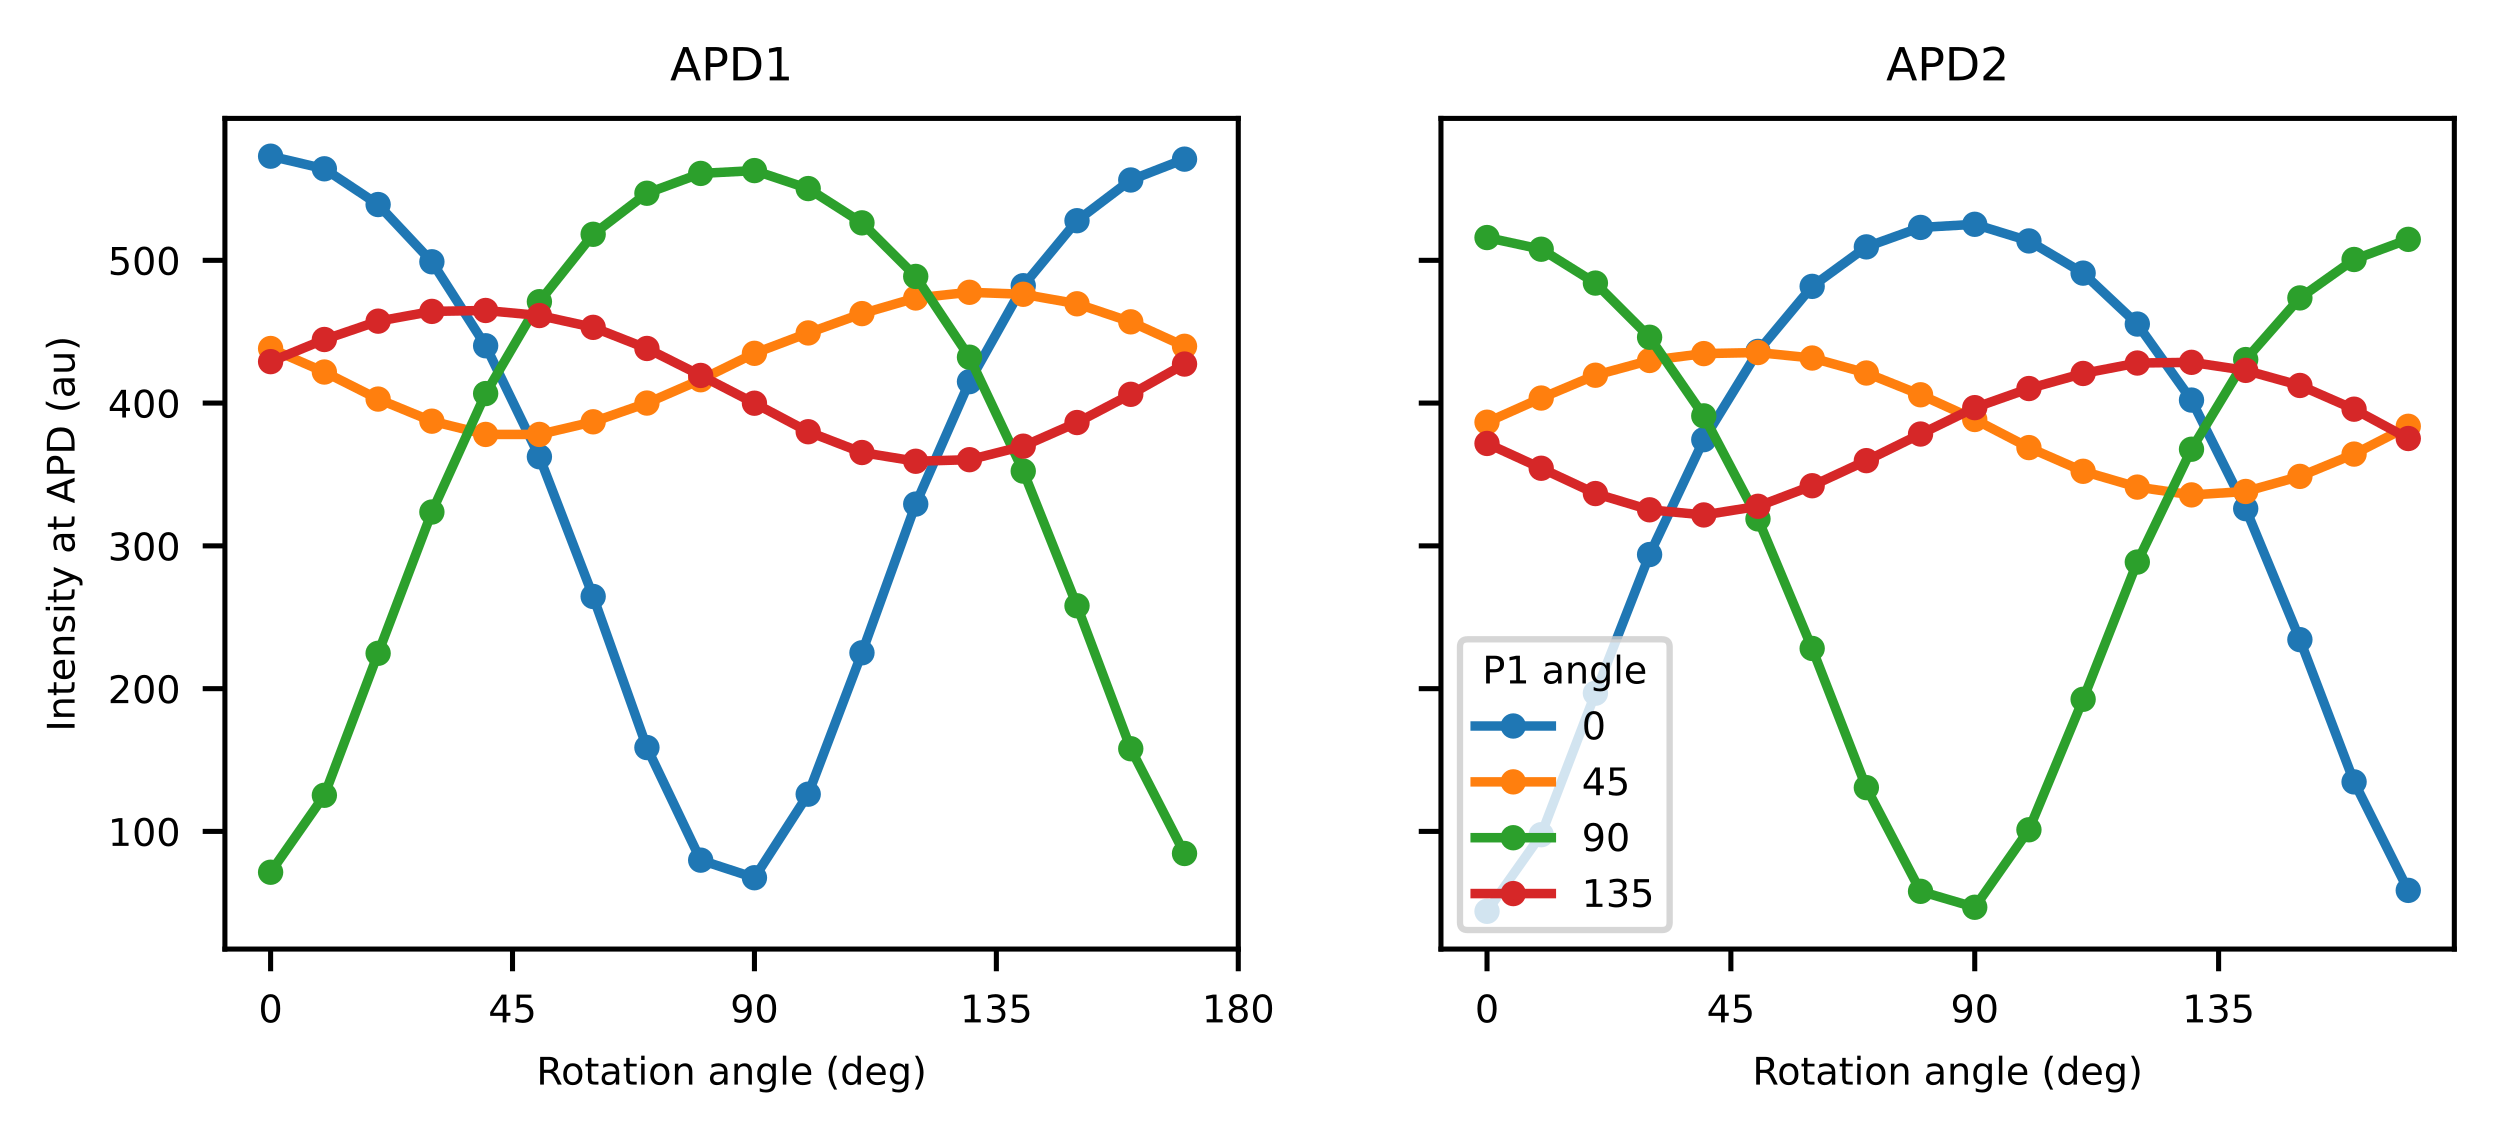 <?xml version="1.0" encoding="utf-8" standalone="no"?>
<!DOCTYPE svg PUBLIC "-//W3C//DTD SVG 1.1//EN"
  "http://www.w3.org/Graphics/SVG/1.1/DTD/svg11.dtd">
<!-- Created with matplotlib (https://matplotlib.org/) -->
<svg height="179.445pt" version="1.1" viewBox="0 0 394.155 179.445" width="394.155pt" xmlns="http://www.w3.org/2000/svg" xmlns:xlink="http://www.w3.org/1999/xlink">
 <defs>
  <style type="text/css">*{stroke-linecap:butt;stroke-linejoin:round;}</style>
 </defs>
 <g id="figure_1">
  <g id="patch_1">
   <path d="M 0 179.445 
L 394.155 179.445 
L 394.155 -0 
L 0 -0 
z
" style="fill:#ffffff;"/>
  </g>
  <g id="axes_1">
   <g id="patch_2">
    <path d="M 35.459 149.631 
L 195.23 149.631 
L 195.23 18.671 
L 35.459 18.671 
z
" style="fill:#ffffff;"/>
   </g>
   <g id="matplotlib.axis_1">
    <g id="xtick_1">
     <g id="line2d_1">
      <defs>
       <path d="M 0 0 
L 0 3.5 
" id="m9afcad9305" style="stroke:#000000;stroke-width:0.8;"/>
      </defs>
      <g>
       <use style="stroke:#000000;stroke-width:0.8;" x="42.664" xlink:href="#m9afcad9305" y="149.631"/>
      </g>
     </g>
     <g id="text_1">
      <!-- 0 -->
      <g transform="translate(40.755 161.19)scale(0.06 -0.06)">
       <defs>
        <path d="M 31.781 66.406 
Q 24.172 66.406 20.328 58.906 
Q 16.5 51.422 16.5 36.375 
Q 16.5 21.391 20.328 13.891 
Q 24.172 6.391 31.781 6.391 
Q 39.453 6.391 43.281 13.891 
Q 47.125 21.391 47.125 36.375 
Q 47.125 51.422 43.281 58.906 
Q 39.453 66.406 31.781 66.406 
z
M 31.781 74.219 
Q 44.047 74.219 50.516 64.516 
Q 56.984 54.828 56.984 36.375 
Q 56.984 17.969 50.516 8.266 
Q 44.047 -1.422 31.781 -1.422 
Q 19.531 -1.422 13.062 8.266 
Q 6.594 17.969 6.594 36.375 
Q 6.594 54.828 13.062 64.516 
Q 19.531 74.219 31.781 74.219 
z
" id="DejaVuSans-48"/>
       </defs>
       <use xlink:href="#DejaVuSans-48"/>
      </g>
     </g>
    </g>
    <g id="xtick_2">
     <g id="line2d_2">
      <g>
       <use style="stroke:#000000;stroke-width:0.8;" x="80.805" xlink:href="#m9afcad9305" y="149.631"/>
      </g>
     </g>
     <g id="text_2">
      <!-- 45 -->
      <g transform="translate(76.988 161.19)scale(0.06 -0.06)">
       <defs>
        <path d="M 37.797 64.312 
L 12.891 25.391 
L 37.797 25.391 
z
M 35.203 72.906 
L 47.609 72.906 
L 47.609 25.391 
L 58.016 25.391 
L 58.016 17.188 
L 47.609 17.188 
L 47.609 0 
L 37.797 0 
L 37.797 17.188 
L 4.891 17.188 
L 4.891 26.703 
z
" id="DejaVuSans-52"/>
        <path d="M 10.797 72.906 
L 49.516 72.906 
L 49.516 64.594 
L 19.828 64.594 
L 19.828 46.734 
Q 21.969 47.469 24.109 47.828 
Q 26.266 48.188 28.422 48.188 
Q 40.625 48.188 47.75 41.5 
Q 54.891 34.812 54.891 23.391 
Q 54.891 11.625 47.562 5.094 
Q 40.234 -1.422 26.906 -1.422 
Q 22.312 -1.422 17.547 -0.641 
Q 12.797 0.141 7.719 1.703 
L 7.719 11.625 
Q 12.109 9.234 16.797 8.062 
Q 21.484 6.891 26.703 6.891 
Q 35.156 6.891 40.078 11.328 
Q 45.016 15.766 45.016 23.391 
Q 45.016 31 40.078 35.438 
Q 35.156 39.891 26.703 39.891 
Q 22.75 39.891 18.812 39.016 
Q 14.891 38.141 10.797 36.281 
z
" id="DejaVuSans-53"/>
       </defs>
       <use xlink:href="#DejaVuSans-52"/>
       <use x="63.623" xlink:href="#DejaVuSans-53"/>
      </g>
     </g>
    </g>
    <g id="xtick_3">
     <g id="line2d_3">
      <g>
       <use style="stroke:#000000;stroke-width:0.8;" x="118.947" xlink:href="#m9afcad9305" y="149.631"/>
      </g>
     </g>
     <g id="text_3">
      <!-- 90 -->
      <g transform="translate(115.129 161.19)scale(0.06 -0.06)">
       <defs>
        <path d="M 10.984 1.516 
L 10.984 10.5 
Q 14.703 8.734 18.5 7.812 
Q 22.312 6.891 25.984 6.891 
Q 35.75 6.891 40.891 13.453 
Q 46.047 20.016 46.781 33.406 
Q 43.953 29.203 39.594 26.953 
Q 35.25 24.703 29.984 24.703 
Q 19.047 24.703 12.672 31.312 
Q 6.297 37.938 6.297 49.422 
Q 6.297 60.641 12.938 67.422 
Q 19.578 74.219 30.609 74.219 
Q 43.266 74.219 49.922 64.516 
Q 56.594 54.828 56.594 36.375 
Q 56.594 19.141 48.406 8.859 
Q 40.234 -1.422 26.422 -1.422 
Q 22.703 -1.422 18.891 -0.688 
Q 15.094 0.047 10.984 1.516 
z
M 30.609 32.422 
Q 37.25 32.422 41.125 36.953 
Q 45.016 41.5 45.016 49.422 
Q 45.016 57.281 41.125 61.844 
Q 37.25 66.406 30.609 66.406 
Q 23.969 66.406 20.094 61.844 
Q 16.219 57.281 16.219 49.422 
Q 16.219 41.5 20.094 36.953 
Q 23.969 32.422 30.609 32.422 
z
" id="DejaVuSans-57"/>
       </defs>
       <use xlink:href="#DejaVuSans-57"/>
       <use x="63.623" xlink:href="#DejaVuSans-48"/>
      </g>
     </g>
    </g>
    <g id="xtick_4">
     <g id="line2d_4">
      <g>
       <use style="stroke:#000000;stroke-width:0.8;" x="157.088" xlink:href="#m9afcad9305" y="149.631"/>
      </g>
     </g>
     <g id="text_4">
      <!-- 135 -->
      <g transform="translate(151.362 161.19)scale(0.06 -0.06)">
       <defs>
        <path d="M 12.406 8.297 
L 28.516 8.297 
L 28.516 63.922 
L 10.984 60.406 
L 10.984 69.391 
L 28.422 72.906 
L 38.281 72.906 
L 38.281 8.297 
L 54.391 8.297 
L 54.391 0 
L 12.406 0 
z
" id="DejaVuSans-49"/>
        <path d="M 40.578 39.312 
Q 47.656 37.797 51.625 33 
Q 55.609 28.219 55.609 21.188 
Q 55.609 10.406 48.188 4.484 
Q 40.766 -1.422 27.094 -1.422 
Q 22.516 -1.422 17.656 -0.516 
Q 12.797 0.391 7.625 2.203 
L 7.625 11.719 
Q 11.719 9.328 16.594 8.109 
Q 21.484 6.891 26.812 6.891 
Q 36.078 6.891 40.938 10.547 
Q 45.797 14.203 45.797 21.188 
Q 45.797 27.641 41.281 31.266 
Q 36.766 34.906 28.719 34.906 
L 20.219 34.906 
L 20.219 43.016 
L 29.109 43.016 
Q 36.375 43.016 40.234 45.922 
Q 44.094 48.828 44.094 54.297 
Q 44.094 59.906 40.109 62.906 
Q 36.141 65.922 28.719 65.922 
Q 24.656 65.922 20.016 65.031 
Q 15.375 64.156 9.812 62.312 
L 9.812 71.094 
Q 15.438 72.656 20.344 73.438 
Q 25.25 74.219 29.594 74.219 
Q 40.828 74.219 47.359 69.109 
Q 53.906 64.016 53.906 55.328 
Q 53.906 49.266 50.438 45.094 
Q 46.969 40.922 40.578 39.312 
z
" id="DejaVuSans-51"/>
       </defs>
       <use xlink:href="#DejaVuSans-49"/>
       <use x="63.623" xlink:href="#DejaVuSans-51"/>
       <use x="127.246" xlink:href="#DejaVuSans-53"/>
      </g>
     </g>
    </g>
    <g id="xtick_5">
     <g id="line2d_5">
      <g>
       <use style="stroke:#000000;stroke-width:0.8;" x="195.23" xlink:href="#m9afcad9305" y="149.631"/>
      </g>
     </g>
     <g id="text_5">
      <!-- 180 -->
      <g transform="translate(189.504 161.19)scale(0.06 -0.06)">
       <defs>
        <path d="M 31.781 34.625 
Q 24.75 34.625 20.719 30.859 
Q 16.703 27.094 16.703 20.516 
Q 16.703 13.922 20.719 10.156 
Q 24.75 6.391 31.781 6.391 
Q 38.812 6.391 42.859 10.172 
Q 46.922 13.969 46.922 20.516 
Q 46.922 27.094 42.891 30.859 
Q 38.875 34.625 31.781 34.625 
z
M 21.922 38.812 
Q 15.578 40.375 12.031 44.719 
Q 8.5 49.078 8.5 55.328 
Q 8.5 64.062 14.719 69.141 
Q 20.953 74.219 31.781 74.219 
Q 42.672 74.219 48.875 69.141 
Q 55.078 64.062 55.078 55.328 
Q 55.078 49.078 51.531 44.719 
Q 48 40.375 41.703 38.812 
Q 48.828 37.156 52.797 32.312 
Q 56.781 27.484 56.781 20.516 
Q 56.781 9.906 50.312 4.234 
Q 43.844 -1.422 31.781 -1.422 
Q 19.734 -1.422 13.25 4.234 
Q 6.781 9.906 6.781 20.516 
Q 6.781 27.484 10.781 32.312 
Q 14.797 37.156 21.922 38.812 
z
M 18.312 54.391 
Q 18.312 48.734 21.844 45.562 
Q 25.391 42.391 31.781 42.391 
Q 38.141 42.391 41.719 45.562 
Q 45.312 48.734 45.312 54.391 
Q 45.312 60.062 41.719 63.234 
Q 38.141 66.406 31.781 66.406 
Q 25.391 66.406 21.844 63.234 
Q 18.312 60.062 18.312 54.391 
z
" id="DejaVuSans-56"/>
       </defs>
       <use xlink:href="#DejaVuSans-49"/>
       <use x="63.623" xlink:href="#DejaVuSans-56"/>
       <use x="127.246" xlink:href="#DejaVuSans-48"/>
      </g>
     </g>
    </g>
    <g id="text_6">
     <!-- Rotation angle (deg) -->
     <g transform="translate(84.572 170.997)scale(0.06 -0.06)">
      <defs>
       <path d="M 44.391 34.188 
Q 47.562 33.109 50.562 29.594 
Q 53.562 26.078 56.594 19.922 
L 66.609 0 
L 56 0 
L 46.688 18.703 
Q 43.062 26.031 39.672 28.422 
Q 36.281 30.812 30.422 30.812 
L 19.672 30.812 
L 19.672 0 
L 9.812 0 
L 9.812 72.906 
L 32.078 72.906 
Q 44.578 72.906 50.734 67.672 
Q 56.891 62.453 56.891 51.906 
Q 56.891 45.016 53.688 40.469 
Q 50.484 35.938 44.391 34.188 
z
M 19.672 64.797 
L 19.672 38.922 
L 32.078 38.922 
Q 39.203 38.922 42.844 42.219 
Q 46.484 45.516 46.484 51.906 
Q 46.484 58.297 42.844 61.547 
Q 39.203 64.797 32.078 64.797 
z
" id="DejaVuSans-82"/>
       <path d="M 30.609 48.391 
Q 23.391 48.391 19.188 42.75 
Q 14.984 37.109 14.984 27.297 
Q 14.984 17.484 19.156 11.844 
Q 23.344 6.203 30.609 6.203 
Q 37.797 6.203 41.984 11.859 
Q 46.188 17.531 46.188 27.297 
Q 46.188 37.016 41.984 42.703 
Q 37.797 48.391 30.609 48.391 
z
M 30.609 56 
Q 42.328 56 49.016 48.375 
Q 55.719 40.766 55.719 27.297 
Q 55.719 13.875 49.016 6.219 
Q 42.328 -1.422 30.609 -1.422 
Q 18.844 -1.422 12.172 6.219 
Q 5.516 13.875 5.516 27.297 
Q 5.516 40.766 12.172 48.375 
Q 18.844 56 30.609 56 
z
" id="DejaVuSans-111"/>
       <path d="M 18.312 70.219 
L 18.312 54.688 
L 36.812 54.688 
L 36.812 47.703 
L 18.312 47.703 
L 18.312 18.016 
Q 18.312 11.328 20.141 9.422 
Q 21.969 7.516 27.594 7.516 
L 36.812 7.516 
L 36.812 0 
L 27.594 0 
Q 17.188 0 13.234 3.875 
Q 9.281 7.766 9.281 18.016 
L 9.281 47.703 
L 2.688 47.703 
L 2.688 54.688 
L 9.281 54.688 
L 9.281 70.219 
z
" id="DejaVuSans-116"/>
       <path d="M 34.281 27.484 
Q 23.391 27.484 19.188 25 
Q 14.984 22.516 14.984 16.5 
Q 14.984 11.719 18.141 8.906 
Q 21.297 6.109 26.703 6.109 
Q 34.188 6.109 38.703 11.406 
Q 43.219 16.703 43.219 25.484 
L 43.219 27.484 
z
M 52.203 31.203 
L 52.203 0 
L 43.219 0 
L 43.219 8.297 
Q 40.141 3.328 35.547 0.953 
Q 30.953 -1.422 24.312 -1.422 
Q 15.922 -1.422 10.953 3.297 
Q 6 8.016 6 15.922 
Q 6 25.141 12.172 29.828 
Q 18.359 34.516 30.609 34.516 
L 43.219 34.516 
L 43.219 35.406 
Q 43.219 41.609 39.141 45 
Q 35.062 48.391 27.688 48.391 
Q 23 48.391 18.547 47.266 
Q 14.109 46.141 10.016 43.891 
L 10.016 52.203 
Q 14.938 54.109 19.578 55.047 
Q 24.219 56 28.609 56 
Q 40.484 56 46.344 49.844 
Q 52.203 43.703 52.203 31.203 
z
" id="DejaVuSans-97"/>
       <path d="M 9.422 54.688 
L 18.406 54.688 
L 18.406 0 
L 9.422 0 
z
M 9.422 75.984 
L 18.406 75.984 
L 18.406 64.594 
L 9.422 64.594 
z
" id="DejaVuSans-105"/>
       <path d="M 54.891 33.016 
L 54.891 0 
L 45.906 0 
L 45.906 32.719 
Q 45.906 40.484 42.875 44.328 
Q 39.844 48.188 33.797 48.188 
Q 26.516 48.188 22.312 43.547 
Q 18.109 38.922 18.109 30.906 
L 18.109 0 
L 9.078 0 
L 9.078 54.688 
L 18.109 54.688 
L 18.109 46.188 
Q 21.344 51.125 25.703 53.562 
Q 30.078 56 35.797 56 
Q 45.219 56 50.047 50.172 
Q 54.891 44.344 54.891 33.016 
z
" id="DejaVuSans-110"/>
       <path id="DejaVuSans-32"/>
       <path d="M 45.406 27.984 
Q 45.406 37.75 41.375 43.109 
Q 37.359 48.484 30.078 48.484 
Q 22.859 48.484 18.828 43.109 
Q 14.797 37.75 14.797 27.984 
Q 14.797 18.266 18.828 12.891 
Q 22.859 7.516 30.078 7.516 
Q 37.359 7.516 41.375 12.891 
Q 45.406 18.266 45.406 27.984 
z
M 54.391 6.781 
Q 54.391 -7.172 48.188 -13.984 
Q 42 -20.797 29.203 -20.797 
Q 24.469 -20.797 20.266 -20.094 
Q 16.062 -19.391 12.109 -17.922 
L 12.109 -9.188 
Q 16.062 -11.328 19.922 -12.344 
Q 23.781 -13.375 27.781 -13.375 
Q 36.625 -13.375 41.016 -8.766 
Q 45.406 -4.156 45.406 5.172 
L 45.406 9.625 
Q 42.625 4.781 38.281 2.391 
Q 33.938 0 27.875 0 
Q 17.828 0 11.672 7.656 
Q 5.516 15.328 5.516 27.984 
Q 5.516 40.672 11.672 48.328 
Q 17.828 56 27.875 56 
Q 33.938 56 38.281 53.609 
Q 42.625 51.219 45.406 46.391 
L 45.406 54.688 
L 54.391 54.688 
z
" id="DejaVuSans-103"/>
       <path d="M 9.422 75.984 
L 18.406 75.984 
L 18.406 0 
L 9.422 0 
z
" id="DejaVuSans-108"/>
       <path d="M 56.203 29.594 
L 56.203 25.203 
L 14.891 25.203 
Q 15.484 15.922 20.484 11.062 
Q 25.484 6.203 34.422 6.203 
Q 39.594 6.203 44.453 7.469 
Q 49.312 8.734 54.109 11.281 
L 54.109 2.781 
Q 49.266 0.734 44.188 -0.344 
Q 39.109 -1.422 33.891 -1.422 
Q 20.797 -1.422 13.156 6.188 
Q 5.516 13.812 5.516 26.812 
Q 5.516 40.234 12.766 48.109 
Q 20.016 56 32.328 56 
Q 43.359 56 49.781 48.891 
Q 56.203 41.797 56.203 29.594 
z
M 47.219 32.234 
Q 47.125 39.594 43.094 43.984 
Q 39.062 48.391 32.422 48.391 
Q 24.906 48.391 20.391 44.141 
Q 15.875 39.891 15.188 32.172 
z
" id="DejaVuSans-101"/>
       <path d="M 31 75.875 
Q 24.469 64.656 21.281 53.656 
Q 18.109 42.672 18.109 31.391 
Q 18.109 20.125 21.312 9.062 
Q 24.516 -2 31 -13.188 
L 23.188 -13.188 
Q 15.875 -1.703 12.234 9.375 
Q 8.594 20.453 8.594 31.391 
Q 8.594 42.281 12.203 53.312 
Q 15.828 64.359 23.188 75.875 
z
" id="DejaVuSans-40"/>
       <path d="M 45.406 46.391 
L 45.406 75.984 
L 54.391 75.984 
L 54.391 0 
L 45.406 0 
L 45.406 8.203 
Q 42.578 3.328 38.25 0.953 
Q 33.938 -1.422 27.875 -1.422 
Q 17.969 -1.422 11.734 6.484 
Q 5.516 14.406 5.516 27.297 
Q 5.516 40.188 11.734 48.094 
Q 17.969 56 27.875 56 
Q 33.938 56 38.25 53.625 
Q 42.578 51.266 45.406 46.391 
z
M 14.797 27.297 
Q 14.797 17.391 18.875 11.75 
Q 22.953 6.109 30.078 6.109 
Q 37.203 6.109 41.297 11.75 
Q 45.406 17.391 45.406 27.297 
Q 45.406 37.203 41.297 42.844 
Q 37.203 48.484 30.078 48.484 
Q 22.953 48.484 18.875 42.844 
Q 14.797 37.203 14.797 27.297 
z
" id="DejaVuSans-100"/>
       <path d="M 8.016 75.875 
L 15.828 75.875 
Q 23.141 64.359 26.781 53.312 
Q 30.422 42.281 30.422 31.391 
Q 30.422 20.453 26.781 9.375 
Q 23.141 -1.703 15.828 -13.188 
L 8.016 -13.188 
Q 14.5 -2 17.703 9.062 
Q 20.906 20.125 20.906 31.391 
Q 20.906 42.672 17.703 53.656 
Q 14.5 64.656 8.016 75.875 
z
" id="DejaVuSans-41"/>
      </defs>
      <use xlink:href="#DejaVuSans-82"/>
      <use x="64.982" xlink:href="#DejaVuSans-111"/>
      <use x="126.164" xlink:href="#DejaVuSans-116"/>
      <use x="165.373" xlink:href="#DejaVuSans-97"/>
      <use x="226.652" xlink:href="#DejaVuSans-116"/>
      <use x="265.861" xlink:href="#DejaVuSans-105"/>
      <use x="293.645" xlink:href="#DejaVuSans-111"/>
      <use x="354.826" xlink:href="#DejaVuSans-110"/>
      <use x="418.205" xlink:href="#DejaVuSans-32"/>
      <use x="449.992" xlink:href="#DejaVuSans-97"/>
      <use x="511.271" xlink:href="#DejaVuSans-110"/>
      <use x="574.65" xlink:href="#DejaVuSans-103"/>
      <use x="638.127" xlink:href="#DejaVuSans-108"/>
      <use x="665.91" xlink:href="#DejaVuSans-101"/>
      <use x="727.434" xlink:href="#DejaVuSans-32"/>
      <use x="759.221" xlink:href="#DejaVuSans-40"/>
      <use x="798.234" xlink:href="#DejaVuSans-100"/>
      <use x="861.711" xlink:href="#DejaVuSans-101"/>
      <use x="923.234" xlink:href="#DejaVuSans-103"/>
      <use x="986.711" xlink:href="#DejaVuSans-41"/>
     </g>
    </g>
   </g>
   <g id="matplotlib.axis_2">
    <g id="ytick_1">
     <g id="line2d_6">
      <defs>
       <path d="M 0 0 
L -3.5 0 
" id="m2252bd30cc" style="stroke:#000000;stroke-width:0.8;"/>
      </defs>
      <g>
       <use style="stroke:#000000;stroke-width:0.8;" x="35.459" xlink:href="#m2252bd30cc" y="131.084"/>
      </g>
     </g>
     <g id="text_7">
      <!-- 100 -->
      <g transform="translate(17.007 133.364)scale(0.06 -0.06)">
       <use xlink:href="#DejaVuSans-49"/>
       <use x="63.623" xlink:href="#DejaVuSans-48"/>
       <use x="127.246" xlink:href="#DejaVuSans-48"/>
      </g>
     </g>
    </g>
    <g id="ytick_2">
     <g id="line2d_7">
      <g>
       <use style="stroke:#000000;stroke-width:0.8;" x="35.459" xlink:href="#m2252bd30cc" y="108.574"/>
      </g>
     </g>
     <g id="text_8">
      <!-- 200 -->
      <g transform="translate(17.007 110.853)scale(0.06 -0.06)">
       <defs>
        <path d="M 19.188 8.297 
L 53.609 8.297 
L 53.609 0 
L 7.328 0 
L 7.328 8.297 
Q 12.938 14.109 22.625 23.891 
Q 32.328 33.688 34.812 36.531 
Q 39.547 41.844 41.422 45.531 
Q 43.312 49.219 43.312 52.781 
Q 43.312 58.594 39.234 62.25 
Q 35.156 65.922 28.609 65.922 
Q 23.969 65.922 18.812 64.312 
Q 13.672 62.703 7.812 59.422 
L 7.812 69.391 
Q 13.766 71.781 18.938 73 
Q 24.125 74.219 28.422 74.219 
Q 39.75 74.219 46.484 68.547 
Q 53.219 62.891 53.219 53.422 
Q 53.219 48.922 51.531 44.891 
Q 49.859 40.875 45.406 35.406 
Q 44.188 33.984 37.641 27.219 
Q 31.109 20.453 19.188 8.297 
z
" id="DejaVuSans-50"/>
       </defs>
       <use xlink:href="#DejaVuSans-50"/>
       <use x="63.623" xlink:href="#DejaVuSans-48"/>
       <use x="127.246" xlink:href="#DejaVuSans-48"/>
      </g>
     </g>
    </g>
    <g id="ytick_3">
     <g id="line2d_8">
      <g>
       <use style="stroke:#000000;stroke-width:0.8;" x="35.459" xlink:href="#m2252bd30cc" y="86.064"/>
      </g>
     </g>
     <g id="text_9">
      <!-- 300 -->
      <g transform="translate(17.007 88.343)scale(0.06 -0.06)">
       <use xlink:href="#DejaVuSans-51"/>
       <use x="63.623" xlink:href="#DejaVuSans-48"/>
       <use x="127.246" xlink:href="#DejaVuSans-48"/>
      </g>
     </g>
    </g>
    <g id="ytick_4">
     <g id="line2d_9">
      <g>
       <use style="stroke:#000000;stroke-width:0.8;" x="35.459" xlink:href="#m2252bd30cc" y="63.553"/>
      </g>
     </g>
     <g id="text_10">
      <!-- 400 -->
      <g transform="translate(17.007 65.833)scale(0.06 -0.06)">
       <use xlink:href="#DejaVuSans-52"/>
       <use x="63.623" xlink:href="#DejaVuSans-48"/>
       <use x="127.246" xlink:href="#DejaVuSans-48"/>
      </g>
     </g>
    </g>
    <g id="ytick_5">
     <g id="line2d_10">
      <g>
       <use style="stroke:#000000;stroke-width:0.8;" x="35.459" xlink:href="#m2252bd30cc" y="41.043"/>
      </g>
     </g>
     <g id="text_11">
      <!-- 500 -->
      <g transform="translate(17.007 43.322)scale(0.06 -0.06)">
       <use xlink:href="#DejaVuSans-53"/>
       <use x="63.623" xlink:href="#DejaVuSans-48"/>
       <use x="127.246" xlink:href="#DejaVuSans-48"/>
      </g>
     </g>
    </g>
    <g id="text_12">
     <!-- Intensity at APD (au) -->
     <g transform="translate(11.759 115.335)rotate(-90)scale(0.06 -0.06)">
      <defs>
       <path d="M 9.812 72.906 
L 19.672 72.906 
L 19.672 0 
L 9.812 0 
z
" id="DejaVuSans-73"/>
       <path d="M 44.281 53.078 
L 44.281 44.578 
Q 40.484 46.531 36.375 47.5 
Q 32.281 48.484 27.875 48.484 
Q 21.188 48.484 17.844 46.438 
Q 14.5 44.391 14.5 40.281 
Q 14.5 37.156 16.891 35.375 
Q 19.281 33.594 26.516 31.984 
L 29.594 31.297 
Q 39.156 29.25 43.188 25.516 
Q 47.219 21.781 47.219 15.094 
Q 47.219 7.469 41.188 3.016 
Q 35.156 -1.422 24.609 -1.422 
Q 20.219 -1.422 15.453 -0.562 
Q 10.688 0.297 5.422 2 
L 5.422 11.281 
Q 10.406 8.688 15.234 7.391 
Q 20.062 6.109 24.812 6.109 
Q 31.156 6.109 34.562 8.281 
Q 37.984 10.453 37.984 14.406 
Q 37.984 18.062 35.516 20.016 
Q 33.062 21.969 24.703 23.781 
L 21.578 24.516 
Q 13.234 26.266 9.516 29.906 
Q 5.812 33.547 5.812 39.891 
Q 5.812 47.609 11.281 51.797 
Q 16.75 56 26.812 56 
Q 31.781 56 36.172 55.266 
Q 40.578 54.547 44.281 53.078 
z
" id="DejaVuSans-115"/>
       <path d="M 32.172 -5.078 
Q 28.375 -14.844 24.75 -17.812 
Q 21.141 -20.797 15.094 -20.797 
L 7.906 -20.797 
L 7.906 -13.281 
L 13.188 -13.281 
Q 16.891 -13.281 18.938 -11.516 
Q 21 -9.766 23.484 -3.219 
L 25.094 0.875 
L 2.984 54.688 
L 12.5 54.688 
L 29.594 11.922 
L 46.688 54.688 
L 56.203 54.688 
z
" id="DejaVuSans-121"/>
       <path d="M 34.188 63.188 
L 20.797 26.906 
L 47.609 26.906 
z
M 28.609 72.906 
L 39.797 72.906 
L 67.578 0 
L 57.328 0 
L 50.688 18.703 
L 17.828 18.703 
L 11.188 0 
L 0.781 0 
z
" id="DejaVuSans-65"/>
       <path d="M 19.672 64.797 
L 19.672 37.406 
L 32.078 37.406 
Q 38.969 37.406 42.719 40.969 
Q 46.484 44.531 46.484 51.125 
Q 46.484 57.672 42.719 61.234 
Q 38.969 64.797 32.078 64.797 
z
M 9.812 72.906 
L 32.078 72.906 
Q 44.344 72.906 50.609 67.359 
Q 56.891 61.812 56.891 51.125 
Q 56.891 40.328 50.609 34.812 
Q 44.344 29.297 32.078 29.297 
L 19.672 29.297 
L 19.672 0 
L 9.812 0 
z
" id="DejaVuSans-80"/>
       <path d="M 19.672 64.797 
L 19.672 8.109 
L 31.594 8.109 
Q 46.688 8.109 53.688 14.938 
Q 60.688 21.781 60.688 36.531 
Q 60.688 51.172 53.688 57.984 
Q 46.688 64.797 31.594 64.797 
z
M 9.812 72.906 
L 30.078 72.906 
Q 51.266 72.906 61.172 64.094 
Q 71.094 55.281 71.094 36.531 
Q 71.094 17.672 61.125 8.828 
Q 51.172 0 30.078 0 
L 9.812 0 
z
" id="DejaVuSans-68"/>
       <path d="M 8.5 21.578 
L 8.5 54.688 
L 17.484 54.688 
L 17.484 21.922 
Q 17.484 14.156 20.5 10.266 
Q 23.531 6.391 29.594 6.391 
Q 36.859 6.391 41.078 11.031 
Q 45.312 15.672 45.312 23.688 
L 45.312 54.688 
L 54.297 54.688 
L 54.297 0 
L 45.312 0 
L 45.312 8.406 
Q 42.047 3.422 37.719 1 
Q 33.406 -1.422 27.688 -1.422 
Q 18.266 -1.422 13.375 4.438 
Q 8.5 10.297 8.5 21.578 
z
M 31.109 56 
z
" id="DejaVuSans-117"/>
      </defs>
      <use xlink:href="#DejaVuSans-73"/>
      <use x="29.492" xlink:href="#DejaVuSans-110"/>
      <use x="92.871" xlink:href="#DejaVuSans-116"/>
      <use x="132.08" xlink:href="#DejaVuSans-101"/>
      <use x="193.604" xlink:href="#DejaVuSans-110"/>
      <use x="256.982" xlink:href="#DejaVuSans-115"/>
      <use x="309.082" xlink:href="#DejaVuSans-105"/>
      <use x="336.865" xlink:href="#DejaVuSans-116"/>
      <use x="376.074" xlink:href="#DejaVuSans-121"/>
      <use x="435.254" xlink:href="#DejaVuSans-32"/>
      <use x="467.041" xlink:href="#DejaVuSans-97"/>
      <use x="528.32" xlink:href="#DejaVuSans-116"/>
      <use x="567.529" xlink:href="#DejaVuSans-32"/>
      <use x="599.316" xlink:href="#DejaVuSans-65"/>
      <use x="667.725" xlink:href="#DejaVuSans-80"/>
      <use x="728.027" xlink:href="#DejaVuSans-68"/>
      <use x="805.029" xlink:href="#DejaVuSans-32"/>
      <use x="836.816" xlink:href="#DejaVuSans-40"/>
      <use x="875.83" xlink:href="#DejaVuSans-97"/>
      <use x="937.109" xlink:href="#DejaVuSans-117"/>
      <use x="1000.488" xlink:href="#DejaVuSans-41"/>
     </g>
    </g>
   </g>
   <g id="line2d_11">
    <path clip-path="url(#p6b9e051834)" d="M 42.664 24.624 
L 51.14 26.613 
L 59.616 32.247 
L 68.092 41.273 
L 76.567 54.513 
L 85.043 72.014 
L 93.519 94.04 
L 101.995 117.861 
L 110.471 135.614 
L 118.947 138.384 
L 127.423 125.213 
L 135.899 102.919 
L 144.375 79.474 
L 152.851 60.169 
L 161.326 45.045 
L 169.802 34.797 
L 178.278 28.377 
L 186.754 25.091 
" style="fill:none;stroke:#1f77b4;stroke-linecap:square;stroke-width:1.5;"/>
    <defs>
     <path d="M 0 1.5 
C 0.398 1.5 0.779 1.342 1.061 1.061 
C 1.342 0.779 1.5 0.398 1.5 0 
C 1.5 -0.398 1.342 -0.779 1.061 -1.061 
C 0.779 -1.342 0.398 -1.5 0 -1.5 
C -0.398 -1.5 -0.779 -1.342 -1.061 -1.061 
C -1.342 -0.779 -1.5 -0.398 -1.5 0 
C -1.5 0.398 -1.342 0.779 -1.061 1.061 
C -0.779 1.342 -0.398 1.5 0 1.5 
z
" id="m59793bbc31" style="stroke:#1f77b4;"/>
    </defs>
    <g clip-path="url(#p6b9e051834)">
     <use style="fill:#1f77b4;stroke:#1f77b4;" x="42.664" xlink:href="#m59793bbc31" y="24.624"/>
     <use style="fill:#1f77b4;stroke:#1f77b4;" x="51.14" xlink:href="#m59793bbc31" y="26.613"/>
     <use style="fill:#1f77b4;stroke:#1f77b4;" x="59.616" xlink:href="#m59793bbc31" y="32.247"/>
     <use style="fill:#1f77b4;stroke:#1f77b4;" x="68.092" xlink:href="#m59793bbc31" y="41.273"/>
     <use style="fill:#1f77b4;stroke:#1f77b4;" x="76.567" xlink:href="#m59793bbc31" y="54.513"/>
     <use style="fill:#1f77b4;stroke:#1f77b4;" x="85.043" xlink:href="#m59793bbc31" y="72.014"/>
     <use style="fill:#1f77b4;stroke:#1f77b4;" x="93.519" xlink:href="#m59793bbc31" y="94.04"/>
     <use style="fill:#1f77b4;stroke:#1f77b4;" x="101.995" xlink:href="#m59793bbc31" y="117.861"/>
     <use style="fill:#1f77b4;stroke:#1f77b4;" x="110.471" xlink:href="#m59793bbc31" y="135.614"/>
     <use style="fill:#1f77b4;stroke:#1f77b4;" x="118.947" xlink:href="#m59793bbc31" y="138.384"/>
     <use style="fill:#1f77b4;stroke:#1f77b4;" x="127.423" xlink:href="#m59793bbc31" y="125.213"/>
     <use style="fill:#1f77b4;stroke:#1f77b4;" x="135.899" xlink:href="#m59793bbc31" y="102.919"/>
     <use style="fill:#1f77b4;stroke:#1f77b4;" x="144.375" xlink:href="#m59793bbc31" y="79.474"/>
     <use style="fill:#1f77b4;stroke:#1f77b4;" x="152.851" xlink:href="#m59793bbc31" y="60.169"/>
     <use style="fill:#1f77b4;stroke:#1f77b4;" x="161.326" xlink:href="#m59793bbc31" y="45.045"/>
     <use style="fill:#1f77b4;stroke:#1f77b4;" x="169.802" xlink:href="#m59793bbc31" y="34.797"/>
     <use style="fill:#1f77b4;stroke:#1f77b4;" x="178.278" xlink:href="#m59793bbc31" y="28.377"/>
     <use style="fill:#1f77b4;stroke:#1f77b4;" x="186.754" xlink:href="#m59793bbc31" y="25.091"/>
    </g>
   </g>
   <g id="line2d_12">
    <path clip-path="url(#p6b9e051834)" d="M 42.664 54.945 
L 51.14 58.654 
L 59.616 62.919 
L 68.092 66.403 
L 76.567 68.493 
L 85.043 68.492 
L 93.519 66.502 
L 101.995 63.547 
L 110.471 59.871 
L 118.947 55.705 
L 127.423 52.492 
L 135.899 49.443 
L 144.375 46.98 
L 152.851 46.084 
L 161.326 46.397 
L 169.802 47.896 
L 178.278 50.742 
L 186.754 54.599 
" style="fill:none;stroke:#ff7f0e;stroke-linecap:square;stroke-width:1.5;"/>
    <defs>
     <path d="M 0 1.5 
C 0.398 1.5 0.779 1.342 1.061 1.061 
C 1.342 0.779 1.5 0.398 1.5 0 
C 1.5 -0.398 1.342 -0.779 1.061 -1.061 
C 0.779 -1.342 0.398 -1.5 0 -1.5 
C -0.398 -1.5 -0.779 -1.342 -1.061 -1.061 
C -1.342 -0.779 -1.5 -0.398 -1.5 0 
C -1.5 0.398 -1.342 0.779 -1.061 1.061 
C -0.779 1.342 -0.398 1.5 0 1.5 
z
" id="m7c5aa98019" style="stroke:#ff7f0e;"/>
    </defs>
    <g clip-path="url(#p6b9e051834)">
     <use style="fill:#ff7f0e;stroke:#ff7f0e;" x="42.664" xlink:href="#m7c5aa98019" y="54.945"/>
     <use style="fill:#ff7f0e;stroke:#ff7f0e;" x="51.14" xlink:href="#m7c5aa98019" y="58.654"/>
     <use style="fill:#ff7f0e;stroke:#ff7f0e;" x="59.616" xlink:href="#m7c5aa98019" y="62.919"/>
     <use style="fill:#ff7f0e;stroke:#ff7f0e;" x="68.092" xlink:href="#m7c5aa98019" y="66.403"/>
     <use style="fill:#ff7f0e;stroke:#ff7f0e;" x="76.567" xlink:href="#m7c5aa98019" y="68.493"/>
     <use style="fill:#ff7f0e;stroke:#ff7f0e;" x="85.043" xlink:href="#m7c5aa98019" y="68.492"/>
     <use style="fill:#ff7f0e;stroke:#ff7f0e;" x="93.519" xlink:href="#m7c5aa98019" y="66.502"/>
     <use style="fill:#ff7f0e;stroke:#ff7f0e;" x="101.995" xlink:href="#m7c5aa98019" y="63.547"/>
     <use style="fill:#ff7f0e;stroke:#ff7f0e;" x="110.471" xlink:href="#m7c5aa98019" y="59.871"/>
     <use style="fill:#ff7f0e;stroke:#ff7f0e;" x="118.947" xlink:href="#m7c5aa98019" y="55.705"/>
     <use style="fill:#ff7f0e;stroke:#ff7f0e;" x="127.423" xlink:href="#m7c5aa98019" y="52.492"/>
     <use style="fill:#ff7f0e;stroke:#ff7f0e;" x="135.899" xlink:href="#m7c5aa98019" y="49.443"/>
     <use style="fill:#ff7f0e;stroke:#ff7f0e;" x="144.375" xlink:href="#m7c5aa98019" y="46.98"/>
     <use style="fill:#ff7f0e;stroke:#ff7f0e;" x="152.851" xlink:href="#m7c5aa98019" y="46.084"/>
     <use style="fill:#ff7f0e;stroke:#ff7f0e;" x="161.326" xlink:href="#m7c5aa98019" y="46.397"/>
     <use style="fill:#ff7f0e;stroke:#ff7f0e;" x="169.802" xlink:href="#m7c5aa98019" y="47.896"/>
     <use style="fill:#ff7f0e;stroke:#ff7f0e;" x="178.278" xlink:href="#m7c5aa98019" y="50.742"/>
     <use style="fill:#ff7f0e;stroke:#ff7f0e;" x="186.754" xlink:href="#m7c5aa98019" y="54.599"/>
    </g>
   </g>
   <g id="line2d_13">
    <path clip-path="url(#p6b9e051834)" d="M 42.664 137.518 
L 51.14 125.386 
L 59.616 103.002 
L 68.092 80.725 
L 76.567 62.052 
L 85.043 47.564 
L 93.519 36.939 
L 101.995 30.468 
L 110.471 27.342 
L 118.947 26.895 
L 127.423 29.73 
L 135.899 35.136 
L 144.375 43.584 
L 152.851 56.316 
L 161.326 74.273 
L 169.802 95.509 
L 178.278 118.046 
L 186.754 134.562 
" style="fill:none;stroke:#2ca02c;stroke-linecap:square;stroke-width:1.5;"/>
    <defs>
     <path d="M 0 1.5 
C 0.398 1.5 0.779 1.342 1.061 1.061 
C 1.342 0.779 1.5 0.398 1.5 0 
C 1.5 -0.398 1.342 -0.779 1.061 -1.061 
C 0.779 -1.342 0.398 -1.5 0 -1.5 
C -0.398 -1.5 -0.779 -1.342 -1.061 -1.061 
C -1.342 -0.779 -1.5 -0.398 -1.5 0 
C -1.5 0.398 -1.342 0.779 -1.061 1.061 
C -0.779 1.342 -0.398 1.5 0 1.5 
z
" id="mc4cda96cbd" style="stroke:#2ca02c;"/>
    </defs>
    <g clip-path="url(#p6b9e051834)">
     <use style="fill:#2ca02c;stroke:#2ca02c;" x="42.664" xlink:href="#mc4cda96cbd" y="137.518"/>
     <use style="fill:#2ca02c;stroke:#2ca02c;" x="51.14" xlink:href="#mc4cda96cbd" y="125.386"/>
     <use style="fill:#2ca02c;stroke:#2ca02c;" x="59.616" xlink:href="#mc4cda96cbd" y="103.002"/>
     <use style="fill:#2ca02c;stroke:#2ca02c;" x="68.092" xlink:href="#mc4cda96cbd" y="80.725"/>
     <use style="fill:#2ca02c;stroke:#2ca02c;" x="76.567" xlink:href="#mc4cda96cbd" y="62.052"/>
     <use style="fill:#2ca02c;stroke:#2ca02c;" x="85.043" xlink:href="#mc4cda96cbd" y="47.564"/>
     <use style="fill:#2ca02c;stroke:#2ca02c;" x="93.519" xlink:href="#mc4cda96cbd" y="36.939"/>
     <use style="fill:#2ca02c;stroke:#2ca02c;" x="101.995" xlink:href="#mc4cda96cbd" y="30.468"/>
     <use style="fill:#2ca02c;stroke:#2ca02c;" x="110.471" xlink:href="#mc4cda96cbd" y="27.342"/>
     <use style="fill:#2ca02c;stroke:#2ca02c;" x="118.947" xlink:href="#mc4cda96cbd" y="26.895"/>
     <use style="fill:#2ca02c;stroke:#2ca02c;" x="127.423" xlink:href="#mc4cda96cbd" y="29.73"/>
     <use style="fill:#2ca02c;stroke:#2ca02c;" x="135.899" xlink:href="#mc4cda96cbd" y="35.136"/>
     <use style="fill:#2ca02c;stroke:#2ca02c;" x="144.375" xlink:href="#mc4cda96cbd" y="43.584"/>
     <use style="fill:#2ca02c;stroke:#2ca02c;" x="152.851" xlink:href="#mc4cda96cbd" y="56.316"/>
     <use style="fill:#2ca02c;stroke:#2ca02c;" x="161.326" xlink:href="#mc4cda96cbd" y="74.273"/>
     <use style="fill:#2ca02c;stroke:#2ca02c;" x="169.802" xlink:href="#mc4cda96cbd" y="95.509"/>
     <use style="fill:#2ca02c;stroke:#2ca02c;" x="178.278" xlink:href="#mc4cda96cbd" y="118.046"/>
     <use style="fill:#2ca02c;stroke:#2ca02c;" x="186.754" xlink:href="#mc4cda96cbd" y="134.562"/>
    </g>
   </g>
   <g id="line2d_14">
    <path clip-path="url(#p6b9e051834)" d="M 42.664 57.016 
L 51.14 53.526 
L 59.616 50.635 
L 68.092 49.095 
L 76.567 48.951 
L 85.043 49.747 
L 93.519 51.612 
L 101.995 54.94 
L 110.471 59.193 
L 118.947 63.571 
L 127.423 68.067 
L 135.899 71.344 
L 144.375 72.723 
L 152.851 72.476 
L 161.326 70.346 
L 169.802 66.616 
L 178.278 62.169 
L 186.754 57.397 
" style="fill:none;stroke:#d62728;stroke-linecap:square;stroke-width:1.5;"/>
    <defs>
     <path d="M 0 1.5 
C 0.398 1.5 0.779 1.342 1.061 1.061 
C 1.342 0.779 1.5 0.398 1.5 0 
C 1.5 -0.398 1.342 -0.779 1.061 -1.061 
C 0.779 -1.342 0.398 -1.5 0 -1.5 
C -0.398 -1.5 -0.779 -1.342 -1.061 -1.061 
C -1.342 -0.779 -1.5 -0.398 -1.5 0 
C -1.5 0.398 -1.342 0.779 -1.061 1.061 
C -0.779 1.342 -0.398 1.5 0 1.5 
z
" id="mcf46c2b1fe" style="stroke:#d62728;"/>
    </defs>
    <g clip-path="url(#p6b9e051834)">
     <use style="fill:#d62728;stroke:#d62728;" x="42.664" xlink:href="#mcf46c2b1fe" y="57.016"/>
     <use style="fill:#d62728;stroke:#d62728;" x="51.14" xlink:href="#mcf46c2b1fe" y="53.526"/>
     <use style="fill:#d62728;stroke:#d62728;" x="59.616" xlink:href="#mcf46c2b1fe" y="50.635"/>
     <use style="fill:#d62728;stroke:#d62728;" x="68.092" xlink:href="#mcf46c2b1fe" y="49.095"/>
     <use style="fill:#d62728;stroke:#d62728;" x="76.567" xlink:href="#mcf46c2b1fe" y="48.951"/>
     <use style="fill:#d62728;stroke:#d62728;" x="85.043" xlink:href="#mcf46c2b1fe" y="49.747"/>
     <use style="fill:#d62728;stroke:#d62728;" x="93.519" xlink:href="#mcf46c2b1fe" y="51.612"/>
     <use style="fill:#d62728;stroke:#d62728;" x="101.995" xlink:href="#mcf46c2b1fe" y="54.94"/>
     <use style="fill:#d62728;stroke:#d62728;" x="110.471" xlink:href="#mcf46c2b1fe" y="59.193"/>
     <use style="fill:#d62728;stroke:#d62728;" x="118.947" xlink:href="#mcf46c2b1fe" y="63.571"/>
     <use style="fill:#d62728;stroke:#d62728;" x="127.423" xlink:href="#mcf46c2b1fe" y="68.067"/>
     <use style="fill:#d62728;stroke:#d62728;" x="135.899" xlink:href="#mcf46c2b1fe" y="71.344"/>
     <use style="fill:#d62728;stroke:#d62728;" x="144.375" xlink:href="#mcf46c2b1fe" y="72.723"/>
     <use style="fill:#d62728;stroke:#d62728;" x="152.851" xlink:href="#mcf46c2b1fe" y="72.476"/>
     <use style="fill:#d62728;stroke:#d62728;" x="161.326" xlink:href="#mcf46c2b1fe" y="70.346"/>
     <use style="fill:#d62728;stroke:#d62728;" x="169.802" xlink:href="#mcf46c2b1fe" y="66.616"/>
     <use style="fill:#d62728;stroke:#d62728;" x="178.278" xlink:href="#mcf46c2b1fe" y="62.169"/>
     <use style="fill:#d62728;stroke:#d62728;" x="186.754" xlink:href="#mcf46c2b1fe" y="57.397"/>
    </g>
   </g>
   <g id="patch_3">
    <path d="M 35.459 149.631 
L 35.459 18.671 
" style="fill:none;stroke:#000000;stroke-linecap:square;stroke-linejoin:miter;stroke-width:0.8;"/>
   </g>
   <g id="patch_4">
    <path d="M 195.23 149.631 
L 195.23 18.671 
" style="fill:none;stroke:#000000;stroke-linecap:square;stroke-linejoin:miter;stroke-width:0.8;"/>
   </g>
   <g id="patch_5">
    <path d="M 35.459 149.631 
L 195.23 149.631 
" style="fill:none;stroke:#000000;stroke-linecap:square;stroke-linejoin:miter;stroke-width:0.8;"/>
   </g>
   <g id="patch_6">
    <path d="M 35.459 18.671 
L 195.23 18.671 
" style="fill:none;stroke:#000000;stroke-linecap:square;stroke-linejoin:miter;stroke-width:0.8;"/>
   </g>
   <g id="text_13">
    <!-- APD1 -->
    <g transform="translate(105.649 12.671)scale(0.072 -0.072)">
     <use xlink:href="#DejaVuSans-65"/>
     <use x="68.408" xlink:href="#DejaVuSans-80"/>
     <use x="128.711" xlink:href="#DejaVuSans-68"/>
     <use x="205.713" xlink:href="#DejaVuSans-49"/>
    </g>
   </g>
  </g>
  <g id="axes_2">
   <g id="patch_7">
    <path d="M 227.184 149.631 
L 386.955 149.631 
L 386.955 18.671 
L 227.184 18.671 
z
" style="fill:#ffffff;"/>
   </g>
   <g id="matplotlib.axis_3">
    <g id="xtick_6">
     <g id="line2d_15">
      <g>
       <use style="stroke:#000000;stroke-width:0.8;" x="234.446" xlink:href="#m9afcad9305" y="149.631"/>
      </g>
     </g>
     <g id="text_14">
      <!-- 0 -->
      <g transform="translate(232.538 161.19)scale(0.06 -0.06)">
       <use xlink:href="#DejaVuSans-48"/>
      </g>
     </g>
    </g>
    <g id="xtick_7">
     <g id="line2d_16">
      <g>
       <use style="stroke:#000000;stroke-width:0.8;" x="272.894" xlink:href="#m9afcad9305" y="149.631"/>
      </g>
     </g>
     <g id="text_15">
      <!-- 45 -->
      <g transform="translate(269.076 161.19)scale(0.06 -0.06)">
       <use xlink:href="#DejaVuSans-52"/>
       <use x="63.623" xlink:href="#DejaVuSans-53"/>
      </g>
     </g>
    </g>
    <g id="xtick_8">
     <g id="line2d_17">
      <g>
       <use style="stroke:#000000;stroke-width:0.8;" x="311.341" xlink:href="#m9afcad9305" y="149.631"/>
      </g>
     </g>
     <g id="text_16">
      <!-- 90 -->
      <g transform="translate(307.524 161.19)scale(0.06 -0.06)">
       <use xlink:href="#DejaVuSans-57"/>
       <use x="63.623" xlink:href="#DejaVuSans-48"/>
      </g>
     </g>
    </g>
    <g id="xtick_9">
     <g id="line2d_18">
      <g>
       <use style="stroke:#000000;stroke-width:0.8;" x="349.789" xlink:href="#m9afcad9305" y="149.631"/>
      </g>
     </g>
     <g id="text_17">
      <!-- 135 -->
      <g transform="translate(344.063 161.19)scale(0.06 -0.06)">
       <use xlink:href="#DejaVuSans-49"/>
       <use x="63.623" xlink:href="#DejaVuSans-51"/>
       <use x="127.246" xlink:href="#DejaVuSans-53"/>
      </g>
     </g>
    </g>
    <g id="text_18">
     <!-- Rotation angle (deg) -->
     <g transform="translate(276.297 170.997)scale(0.06 -0.06)">
      <use xlink:href="#DejaVuSans-82"/>
      <use x="64.982" xlink:href="#DejaVuSans-111"/>
      <use x="126.164" xlink:href="#DejaVuSans-116"/>
      <use x="165.373" xlink:href="#DejaVuSans-97"/>
      <use x="226.652" xlink:href="#DejaVuSans-116"/>
      <use x="265.861" xlink:href="#DejaVuSans-105"/>
      <use x="293.645" xlink:href="#DejaVuSans-111"/>
      <use x="354.826" xlink:href="#DejaVuSans-110"/>
      <use x="418.205" xlink:href="#DejaVuSans-32"/>
      <use x="449.992" xlink:href="#DejaVuSans-97"/>
      <use x="511.271" xlink:href="#DejaVuSans-110"/>
      <use x="574.65" xlink:href="#DejaVuSans-103"/>
      <use x="638.127" xlink:href="#DejaVuSans-108"/>
      <use x="665.91" xlink:href="#DejaVuSans-101"/>
      <use x="727.434" xlink:href="#DejaVuSans-32"/>
      <use x="759.221" xlink:href="#DejaVuSans-40"/>
      <use x="798.234" xlink:href="#DejaVuSans-100"/>
      <use x="861.711" xlink:href="#DejaVuSans-101"/>
      <use x="923.234" xlink:href="#DejaVuSans-103"/>
      <use x="986.711" xlink:href="#DejaVuSans-41"/>
     </g>
    </g>
   </g>
   <g id="matplotlib.axis_4">
    <g id="ytick_6">
     <g id="line2d_19">
      <g>
       <use style="stroke:#000000;stroke-width:0.8;" x="227.184" xlink:href="#m2252bd30cc" y="131.084"/>
      </g>
     </g>
    </g>
    <g id="ytick_7">
     <g id="line2d_20">
      <g>
       <use style="stroke:#000000;stroke-width:0.8;" x="227.184" xlink:href="#m2252bd30cc" y="108.574"/>
      </g>
     </g>
    </g>
    <g id="ytick_8">
     <g id="line2d_21">
      <g>
       <use style="stroke:#000000;stroke-width:0.8;" x="227.184" xlink:href="#m2252bd30cc" y="86.064"/>
      </g>
     </g>
    </g>
    <g id="ytick_9">
     <g id="line2d_22">
      <g>
       <use style="stroke:#000000;stroke-width:0.8;" x="227.184" xlink:href="#m2252bd30cc" y="63.553"/>
      </g>
     </g>
    </g>
    <g id="ytick_10">
     <g id="line2d_23">
      <g>
       <use style="stroke:#000000;stroke-width:0.8;" x="227.184" xlink:href="#m2252bd30cc" y="41.043"/>
      </g>
     </g>
    </g>
   </g>
   <g id="line2d_24">
    <path clip-path="url(#p343f6a78be)" d="M 234.446 143.678 
L 242.99 131.6 
L 251.534 109.294 
L 260.078 87.431 
L 268.622 69.317 
L 277.166 55.399 
L 285.71 45.149 
L 294.254 38.925 
L 302.797 35.856 
L 311.341 35.363 
L 319.885 37.986 
L 328.429 43.062 
L 336.973 51.091 
L 345.517 63.077 
L 354.061 80.195 
L 362.605 100.847 
L 371.149 123.276 
L 379.692 140.378 
" style="fill:none;stroke:#1f77b4;stroke-linecap:square;stroke-width:1.5;"/>
    <g clip-path="url(#p343f6a78be)">
     <use style="fill:#1f77b4;stroke:#1f77b4;" x="234.446" xlink:href="#m59793bbc31" y="143.678"/>
     <use style="fill:#1f77b4;stroke:#1f77b4;" x="242.99" xlink:href="#m59793bbc31" y="131.6"/>
     <use style="fill:#1f77b4;stroke:#1f77b4;" x="251.534" xlink:href="#m59793bbc31" y="109.294"/>
     <use style="fill:#1f77b4;stroke:#1f77b4;" x="260.078" xlink:href="#m59793bbc31" y="87.431"/>
     <use style="fill:#1f77b4;stroke:#1f77b4;" x="268.622" xlink:href="#m59793bbc31" y="69.317"/>
     <use style="fill:#1f77b4;stroke:#1f77b4;" x="277.166" xlink:href="#m59793bbc31" y="55.399"/>
     <use style="fill:#1f77b4;stroke:#1f77b4;" x="285.71" xlink:href="#m59793bbc31" y="45.149"/>
     <use style="fill:#1f77b4;stroke:#1f77b4;" x="294.254" xlink:href="#m59793bbc31" y="38.925"/>
     <use style="fill:#1f77b4;stroke:#1f77b4;" x="302.797" xlink:href="#m59793bbc31" y="35.856"/>
     <use style="fill:#1f77b4;stroke:#1f77b4;" x="311.341" xlink:href="#m59793bbc31" y="35.363"/>
     <use style="fill:#1f77b4;stroke:#1f77b4;" x="319.885" xlink:href="#m59793bbc31" y="37.986"/>
     <use style="fill:#1f77b4;stroke:#1f77b4;" x="328.429" xlink:href="#m59793bbc31" y="43.062"/>
     <use style="fill:#1f77b4;stroke:#1f77b4;" x="336.973" xlink:href="#m59793bbc31" y="51.091"/>
     <use style="fill:#1f77b4;stroke:#1f77b4;" x="345.517" xlink:href="#m59793bbc31" y="63.077"/>
     <use style="fill:#1f77b4;stroke:#1f77b4;" x="354.061" xlink:href="#m59793bbc31" y="80.195"/>
     <use style="fill:#1f77b4;stroke:#1f77b4;" x="362.605" xlink:href="#m59793bbc31" y="100.847"/>
     <use style="fill:#1f77b4;stroke:#1f77b4;" x="371.149" xlink:href="#m59793bbc31" y="123.276"/>
     <use style="fill:#1f77b4;stroke:#1f77b4;" x="379.692" xlink:href="#m59793bbc31" y="140.378"/>
    </g>
   </g>
   <g id="line2d_25">
    <path clip-path="url(#p343f6a78be)" d="M 234.446 66.567 
L 242.99 62.757 
L 251.534 59.159 
L 260.078 56.832 
L 268.622 55.749 
L 277.166 55.581 
L 285.71 56.449 
L 294.254 58.811 
L 302.797 62.241 
L 311.341 66.137 
L 319.885 70.568 
L 328.429 74.305 
L 336.973 76.797 
L 345.517 78.027 
L 354.061 77.486 
L 362.605 75.108 
L 371.149 71.593 
L 379.692 67.211 
" style="fill:none;stroke:#ff7f0e;stroke-linecap:square;stroke-width:1.5;"/>
    <g clip-path="url(#p343f6a78be)">
     <use style="fill:#ff7f0e;stroke:#ff7f0e;" x="234.446" xlink:href="#m7c5aa98019" y="66.567"/>
     <use style="fill:#ff7f0e;stroke:#ff7f0e;" x="242.99" xlink:href="#m7c5aa98019" y="62.757"/>
     <use style="fill:#ff7f0e;stroke:#ff7f0e;" x="251.534" xlink:href="#m7c5aa98019" y="59.159"/>
     <use style="fill:#ff7f0e;stroke:#ff7f0e;" x="260.078" xlink:href="#m7c5aa98019" y="56.832"/>
     <use style="fill:#ff7f0e;stroke:#ff7f0e;" x="268.622" xlink:href="#m7c5aa98019" y="55.749"/>
     <use style="fill:#ff7f0e;stroke:#ff7f0e;" x="277.166" xlink:href="#m7c5aa98019" y="55.581"/>
     <use style="fill:#ff7f0e;stroke:#ff7f0e;" x="285.71" xlink:href="#m7c5aa98019" y="56.449"/>
     <use style="fill:#ff7f0e;stroke:#ff7f0e;" x="294.254" xlink:href="#m7c5aa98019" y="58.811"/>
     <use style="fill:#ff7f0e;stroke:#ff7f0e;" x="302.797" xlink:href="#m7c5aa98019" y="62.241"/>
     <use style="fill:#ff7f0e;stroke:#ff7f0e;" x="311.341" xlink:href="#m7c5aa98019" y="66.137"/>
     <use style="fill:#ff7f0e;stroke:#ff7f0e;" x="319.885" xlink:href="#m7c5aa98019" y="70.568"/>
     <use style="fill:#ff7f0e;stroke:#ff7f0e;" x="328.429" xlink:href="#m7c5aa98019" y="74.305"/>
     <use style="fill:#ff7f0e;stroke:#ff7f0e;" x="336.973" xlink:href="#m7c5aa98019" y="76.797"/>
     <use style="fill:#ff7f0e;stroke:#ff7f0e;" x="345.517" xlink:href="#m7c5aa98019" y="78.027"/>
     <use style="fill:#ff7f0e;stroke:#ff7f0e;" x="354.061" xlink:href="#m7c5aa98019" y="77.486"/>
     <use style="fill:#ff7f0e;stroke:#ff7f0e;" x="362.605" xlink:href="#m7c5aa98019" y="75.108"/>
     <use style="fill:#ff7f0e;stroke:#ff7f0e;" x="371.149" xlink:href="#m7c5aa98019" y="71.593"/>
     <use style="fill:#ff7f0e;stroke:#ff7f0e;" x="379.692" xlink:href="#m7c5aa98019" y="67.211"/>
    </g>
   </g>
   <g id="line2d_26">
    <path clip-path="url(#p343f6a78be)" d="M 234.446 37.453 
L 242.99 39.294 
L 251.534 44.631 
L 260.078 53.171 
L 268.622 65.567 
L 277.166 81.812 
L 285.71 102.234 
L 294.254 124.178 
L 302.797 140.529 
L 311.341 143.042 
L 319.885 130.823 
L 328.429 110.251 
L 336.973 88.613 
L 345.517 70.827 
L 354.061 56.69 
L 362.605 46.971 
L 371.149 40.912 
L 379.692 37.738 
" style="fill:none;stroke:#2ca02c;stroke-linecap:square;stroke-width:1.5;"/>
    <g clip-path="url(#p343f6a78be)">
     <use style="fill:#2ca02c;stroke:#2ca02c;" x="234.446" xlink:href="#mc4cda96cbd" y="37.453"/>
     <use style="fill:#2ca02c;stroke:#2ca02c;" x="242.99" xlink:href="#mc4cda96cbd" y="39.294"/>
     <use style="fill:#2ca02c;stroke:#2ca02c;" x="251.534" xlink:href="#mc4cda96cbd" y="44.631"/>
     <use style="fill:#2ca02c;stroke:#2ca02c;" x="260.078" xlink:href="#mc4cda96cbd" y="53.171"/>
     <use style="fill:#2ca02c;stroke:#2ca02c;" x="268.622" xlink:href="#mc4cda96cbd" y="65.567"/>
     <use style="fill:#2ca02c;stroke:#2ca02c;" x="277.166" xlink:href="#mc4cda96cbd" y="81.812"/>
     <use style="fill:#2ca02c;stroke:#2ca02c;" x="285.71" xlink:href="#mc4cda96cbd" y="102.234"/>
     <use style="fill:#2ca02c;stroke:#2ca02c;" x="294.254" xlink:href="#mc4cda96cbd" y="124.178"/>
     <use style="fill:#2ca02c;stroke:#2ca02c;" x="302.797" xlink:href="#mc4cda96cbd" y="140.529"/>
     <use style="fill:#2ca02c;stroke:#2ca02c;" x="311.341" xlink:href="#mc4cda96cbd" y="143.042"/>
     <use style="fill:#2ca02c;stroke:#2ca02c;" x="319.885" xlink:href="#mc4cda96cbd" y="130.823"/>
     <use style="fill:#2ca02c;stroke:#2ca02c;" x="328.429" xlink:href="#mc4cda96cbd" y="110.251"/>
     <use style="fill:#2ca02c;stroke:#2ca02c;" x="336.973" xlink:href="#mc4cda96cbd" y="88.613"/>
     <use style="fill:#2ca02c;stroke:#2ca02c;" x="345.517" xlink:href="#mc4cda96cbd" y="70.827"/>
     <use style="fill:#2ca02c;stroke:#2ca02c;" x="354.061" xlink:href="#mc4cda96cbd" y="56.69"/>
     <use style="fill:#2ca02c;stroke:#2ca02c;" x="362.605" xlink:href="#mc4cda96cbd" y="46.971"/>
     <use style="fill:#2ca02c;stroke:#2ca02c;" x="371.149" xlink:href="#mc4cda96cbd" y="40.912"/>
     <use style="fill:#2ca02c;stroke:#2ca02c;" x="379.692" xlink:href="#mc4cda96cbd" y="37.738"/>
    </g>
   </g>
   <g id="line2d_27">
    <path clip-path="url(#p343f6a78be)" d="M 234.446 69.913 
L 242.99 73.826 
L 251.534 77.814 
L 260.078 80.377 
L 268.622 81.188 
L 277.166 79.824 
L 285.71 76.581 
L 294.254 72.625 
L 302.797 68.431 
L 311.341 64.27 
L 319.885 61.257 
L 328.429 58.88 
L 336.973 57.236 
L 345.517 57.126 
L 354.061 58.394 
L 362.605 60.772 
L 371.149 64.514 
L 379.692 69.135 
" style="fill:none;stroke:#d62728;stroke-linecap:square;stroke-width:1.5;"/>
    <g clip-path="url(#p343f6a78be)">
     <use style="fill:#d62728;stroke:#d62728;" x="234.446" xlink:href="#mcf46c2b1fe" y="69.913"/>
     <use style="fill:#d62728;stroke:#d62728;" x="242.99" xlink:href="#mcf46c2b1fe" y="73.826"/>
     <use style="fill:#d62728;stroke:#d62728;" x="251.534" xlink:href="#mcf46c2b1fe" y="77.814"/>
     <use style="fill:#d62728;stroke:#d62728;" x="260.078" xlink:href="#mcf46c2b1fe" y="80.377"/>
     <use style="fill:#d62728;stroke:#d62728;" x="268.622" xlink:href="#mcf46c2b1fe" y="81.188"/>
     <use style="fill:#d62728;stroke:#d62728;" x="277.166" xlink:href="#mcf46c2b1fe" y="79.824"/>
     <use style="fill:#d62728;stroke:#d62728;" x="285.71" xlink:href="#mcf46c2b1fe" y="76.581"/>
     <use style="fill:#d62728;stroke:#d62728;" x="294.254" xlink:href="#mcf46c2b1fe" y="72.625"/>
     <use style="fill:#d62728;stroke:#d62728;" x="302.797" xlink:href="#mcf46c2b1fe" y="68.431"/>
     <use style="fill:#d62728;stroke:#d62728;" x="311.341" xlink:href="#mcf46c2b1fe" y="64.27"/>
     <use style="fill:#d62728;stroke:#d62728;" x="319.885" xlink:href="#mcf46c2b1fe" y="61.257"/>
     <use style="fill:#d62728;stroke:#d62728;" x="328.429" xlink:href="#mcf46c2b1fe" y="58.88"/>
     <use style="fill:#d62728;stroke:#d62728;" x="336.973" xlink:href="#mcf46c2b1fe" y="57.236"/>
     <use style="fill:#d62728;stroke:#d62728;" x="345.517" xlink:href="#mcf46c2b1fe" y="57.126"/>
     <use style="fill:#d62728;stroke:#d62728;" x="354.061" xlink:href="#mcf46c2b1fe" y="58.394"/>
     <use style="fill:#d62728;stroke:#d62728;" x="362.605" xlink:href="#mcf46c2b1fe" y="60.772"/>
     <use style="fill:#d62728;stroke:#d62728;" x="371.149" xlink:href="#mcf46c2b1fe" y="64.514"/>
     <use style="fill:#d62728;stroke:#d62728;" x="379.692" xlink:href="#mcf46c2b1fe" y="69.135"/>
    </g>
   </g>
   <g id="patch_8">
    <path d="M 227.184 149.631 
L 227.184 18.671 
" style="fill:none;stroke:#000000;stroke-linecap:square;stroke-linejoin:miter;stroke-width:0.8;"/>
   </g>
   <g id="patch_9">
    <path d="M 386.955 149.631 
L 386.955 18.671 
" style="fill:none;stroke:#000000;stroke-linecap:square;stroke-linejoin:miter;stroke-width:0.8;"/>
   </g>
   <g id="patch_10">
    <path d="M 227.184 149.631 
L 386.955 149.631 
" style="fill:none;stroke:#000000;stroke-linecap:square;stroke-linejoin:miter;stroke-width:0.8;"/>
   </g>
   <g id="patch_11">
    <path d="M 227.184 18.671 
L 386.955 18.671 
" style="fill:none;stroke:#000000;stroke-linecap:square;stroke-linejoin:miter;stroke-width:0.8;"/>
   </g>
   <g id="text_19">
    <!-- APD2 -->
    <g transform="translate(297.374 12.671)scale(0.072 -0.072)">
     <use xlink:href="#DejaVuSans-65"/>
     <use x="68.408" xlink:href="#DejaVuSans-80"/>
     <use x="128.711" xlink:href="#DejaVuSans-68"/>
     <use x="205.713" xlink:href="#DejaVuSans-50"/>
    </g>
   </g>
   <g id="legend_1">
    <g id="patch_12">
     <path d="M 231.384 146.631 
L 262.037 146.631 
Q 263.237 146.631 263.237 145.431 
L 263.237 101.997 
Q 263.237 100.797 262.037 100.797 
L 231.384 100.797 
Q 230.184 100.797 230.184 101.997 
L 230.184 145.431 
Q 230.184 146.631 231.384 146.631 
z
" style="fill:#ffffff;opacity:0.8;stroke:#cccccc;stroke-linejoin:miter;"/>
    </g>
    <g id="text_20">
     <!-- P1 angle -->
     <g transform="translate(233.716 107.756)scale(0.06 -0.06)">
      <use xlink:href="#DejaVuSans-80"/>
      <use x="60.303" xlink:href="#DejaVuSans-49"/>
      <use x="123.926" xlink:href="#DejaVuSans-32"/>
      <use x="155.713" xlink:href="#DejaVuSans-97"/>
      <use x="216.992" xlink:href="#DejaVuSans-110"/>
      <use x="280.371" xlink:href="#DejaVuSans-103"/>
      <use x="343.848" xlink:href="#DejaVuSans-108"/>
      <use x="371.631" xlink:href="#DejaVuSans-101"/>
     </g>
    </g>
    <g id="line2d_28">
     <path d="M 232.584 114.463 
L 244.584 114.463 
" style="fill:none;stroke:#1f77b4;stroke-linecap:square;stroke-width:1.5;"/>
    </g>
    <g id="line2d_29">
     <g>
      <use style="fill:#1f77b4;stroke:#1f77b4;" x="238.584" xlink:href="#m59793bbc31" y="114.463"/>
     </g>
    </g>
    <g id="text_21">
     <!-- 0 -->
     <g transform="translate(249.384 116.563)scale(0.06 -0.06)">
      <use xlink:href="#DejaVuSans-48"/>
     </g>
    </g>
    <g id="line2d_30">
     <path d="M 232.584 123.27 
L 244.584 123.27 
" style="fill:none;stroke:#ff7f0e;stroke-linecap:square;stroke-width:1.5;"/>
    </g>
    <g id="line2d_31">
     <g>
      <use style="fill:#ff7f0e;stroke:#ff7f0e;" x="238.584" xlink:href="#m7c5aa98019" y="123.27"/>
     </g>
    </g>
    <g id="text_22">
     <!-- 45 -->
     <g transform="translate(249.384 125.37)scale(0.06 -0.06)">
      <use xlink:href="#DejaVuSans-52"/>
      <use x="63.623" xlink:href="#DejaVuSans-53"/>
     </g>
    </g>
    <g id="line2d_32">
     <path d="M 232.584 132.077 
L 244.584 132.077 
" style="fill:none;stroke:#2ca02c;stroke-linecap:square;stroke-width:1.5;"/>
    </g>
    <g id="line2d_33">
     <g>
      <use style="fill:#2ca02c;stroke:#2ca02c;" x="238.584" xlink:href="#mc4cda96cbd" y="132.077"/>
     </g>
    </g>
    <g id="text_23">
     <!-- 90 -->
     <g transform="translate(249.384 134.177)scale(0.06 -0.06)">
      <use xlink:href="#DejaVuSans-57"/>
      <use x="63.623" xlink:href="#DejaVuSans-48"/>
     </g>
    </g>
    <g id="line2d_34">
     <path d="M 232.584 140.883 
L 244.584 140.883 
" style="fill:none;stroke:#d62728;stroke-linecap:square;stroke-width:1.5;"/>
    </g>
    <g id="line2d_35">
     <g>
      <use style="fill:#d62728;stroke:#d62728;" x="238.584" xlink:href="#mcf46c2b1fe" y="140.883"/>
     </g>
    </g>
    <g id="text_24">
     <!-- 135 -->
     <g transform="translate(249.384 142.983)scale(0.06 -0.06)">
      <use xlink:href="#DejaVuSans-49"/>
      <use x="63.623" xlink:href="#DejaVuSans-51"/>
      <use x="127.246" xlink:href="#DejaVuSans-53"/>
     </g>
    </g>
   </g>
  </g>
 </g>
 <defs>
  <clipPath id="p6b9e051834">
   <rect height="130.96" width="159.771" x="35.459" y="18.671"/>
  </clipPath>
  <clipPath id="p343f6a78be">
   <rect height="130.96" width="159.771" x="227.184" y="18.671"/>
  </clipPath>
 </defs>
</svg>
